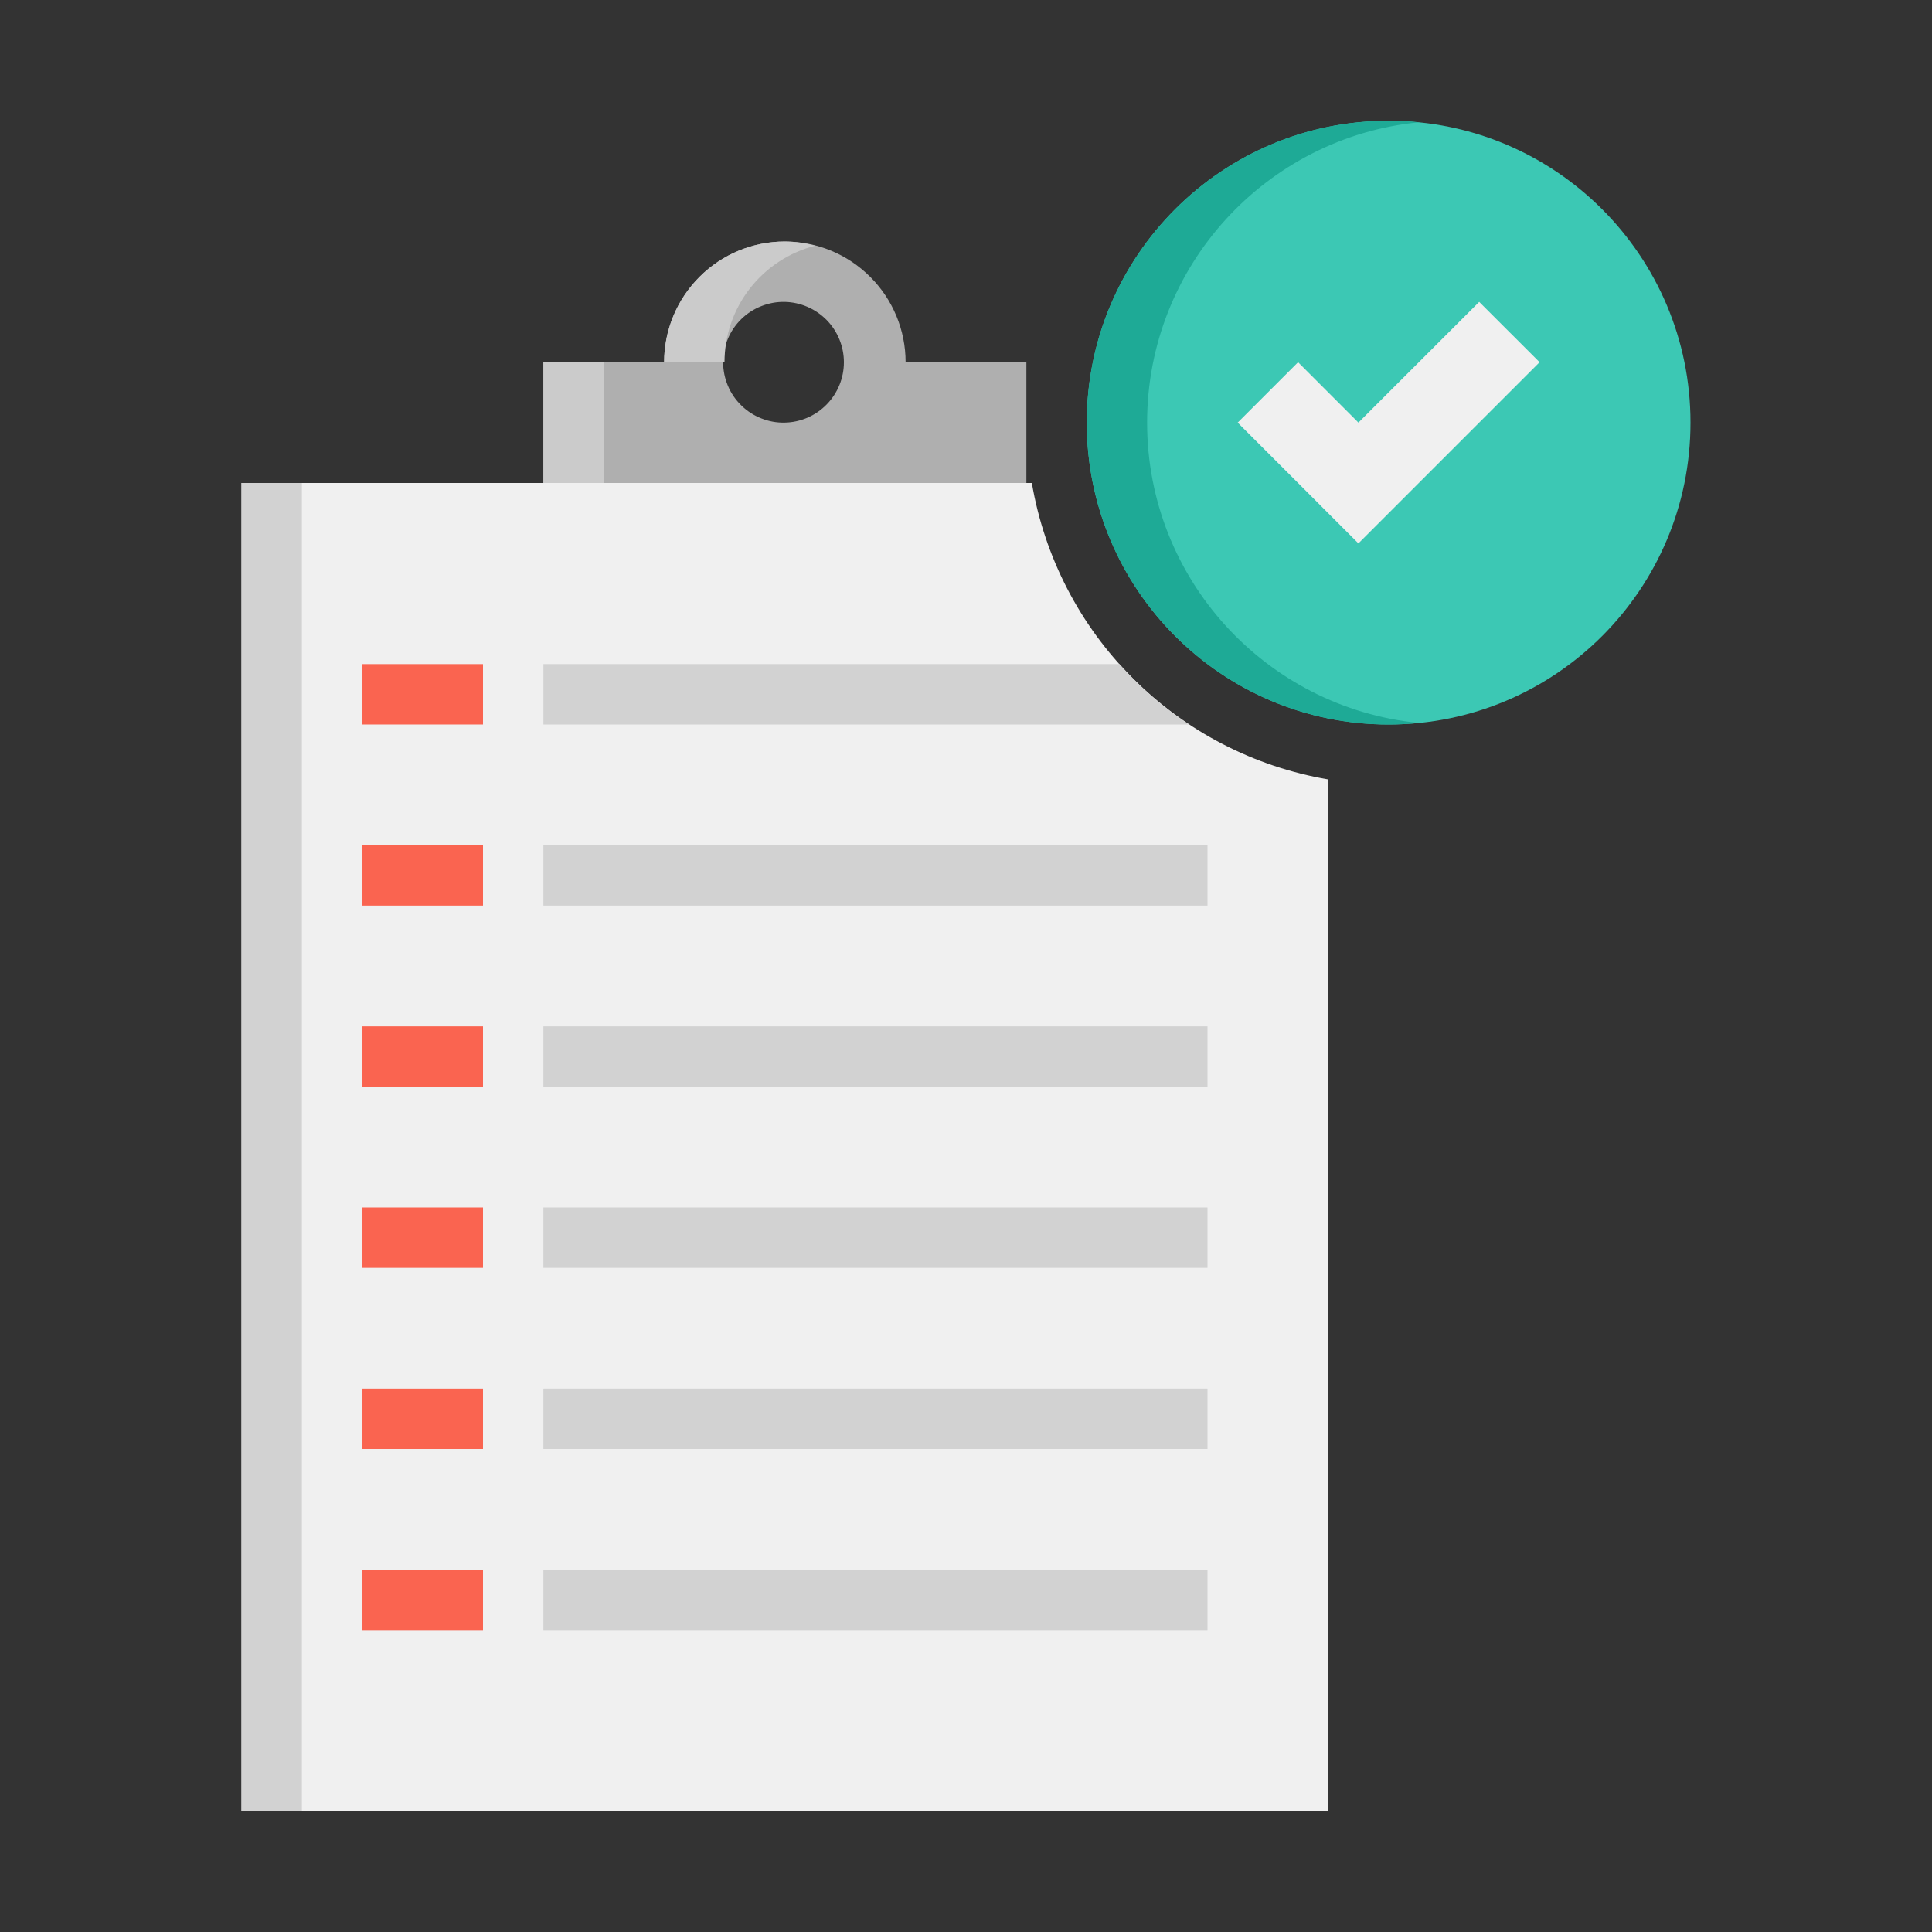 <svg width="35" height="35" viewBox="0 0 35 35" fill="none" xmlns="http://www.w3.org/2000/svg">
<rect x="0" y="0" width="35" height="35" fill="#333333" stroke="none"/>
<path d="M18.693 8.75H4.375V32.812H24.062V14.12C22.722 13.891 21.485 13.252 20.523 12.29C19.561 11.328 18.922 10.091 18.693 8.75Z" fill="#F0F0F0"/>
<path d="M4.375 8.75H5.469V32.812H4.375V8.75Z" fill="#D2D2D2"/>
<path d="M16.406 6.562C16.406 5.982 16.176 5.426 15.765 5.016C15.355 4.605 14.799 4.375 14.219 4.375C13.639 4.375 13.082 4.605 12.672 5.016C12.262 5.426 12.031 5.982 12.031 6.562H9.844V8.75H18.594V6.562H16.406ZM14.219 7.656C14.073 7.66 13.928 7.634 13.793 7.58C13.657 7.527 13.534 7.447 13.43 7.345C13.325 7.243 13.242 7.122 13.186 6.987C13.13 6.853 13.1 6.709 13.1 6.563C13.1 6.417 13.129 6.273 13.186 6.139C13.242 6.005 13.325 5.883 13.429 5.781C13.533 5.679 13.657 5.599 13.792 5.546C13.928 5.492 14.072 5.466 14.218 5.469C14.504 5.476 14.776 5.594 14.976 5.798C15.176 6.002 15.288 6.277 15.288 6.563C15.288 6.848 15.176 7.123 14.976 7.327C14.776 7.532 14.505 7.65 14.219 7.656Z" fill="#AFAFAF"/>
<path d="M9.844 6.562H10.938V8.75H9.844V6.562ZM14.766 4.452C14.587 4.403 14.404 4.377 14.219 4.375C13.639 4.375 13.082 4.605 12.672 5.016C12.262 5.426 12.031 5.982 12.031 6.562H13.125C13.126 6.079 13.287 5.609 13.584 5.227C13.881 4.845 14.297 4.572 14.766 4.452Z" fill="#CBCBCB"/>
<path d="M9.844 15.312H21.875V16.406H9.844V15.312ZM9.844 18.594H21.875V19.688H9.844V18.594ZM9.844 21.875H21.875V22.969H9.844V21.875ZM9.844 25.156H21.875V26.25H9.844V25.156ZM9.844 28.438H21.875V29.531H9.844V28.438Z" fill="#D2D2D2"/>
<path d="M8.75 13.125H6.562V12.031H8.75V13.125ZM8.75 16.406H6.562V15.312H8.75V16.406ZM8.75 19.688H6.562V18.594H8.75V19.688ZM6.562 21.875H8.75V22.969H6.562V21.875ZM6.562 25.156H8.75V26.25H6.562V25.156ZM6.562 28.438H8.75V29.531H6.562V28.438Z" fill="#FA6450"/>
<path d="M20.279 12.031H9.844V13.125H21.537C21.073 12.815 20.65 12.448 20.279 12.031Z" fill="#D2D2D2"/>
<path d="M25.156 13.125C28.177 13.125 30.625 10.677 30.625 7.656C30.625 4.636 28.177 2.188 25.156 2.188C22.136 2.188 19.688 4.636 19.688 7.656C19.688 10.677 22.136 13.125 25.156 13.125Z" fill="#3CC8B4"/>
<path d="M20.781 7.656C20.781 4.821 22.94 2.489 25.703 2.215C25.523 2.197 25.341 2.188 25.156 2.188C22.136 2.188 19.688 4.636 19.688 7.656C19.688 10.677 22.136 13.125 25.156 13.125C25.341 13.125 25.523 13.115 25.703 13.097C22.94 12.823 20.781 10.492 20.781 7.656Z" fill="#1EAA96"/>
<path d="M27.891 6.562L24.609 9.844L22.422 7.656L23.516 6.562L24.609 7.656L26.797 5.469L27.891 6.562Z" fill="#F0F0F0"/>
</svg>
